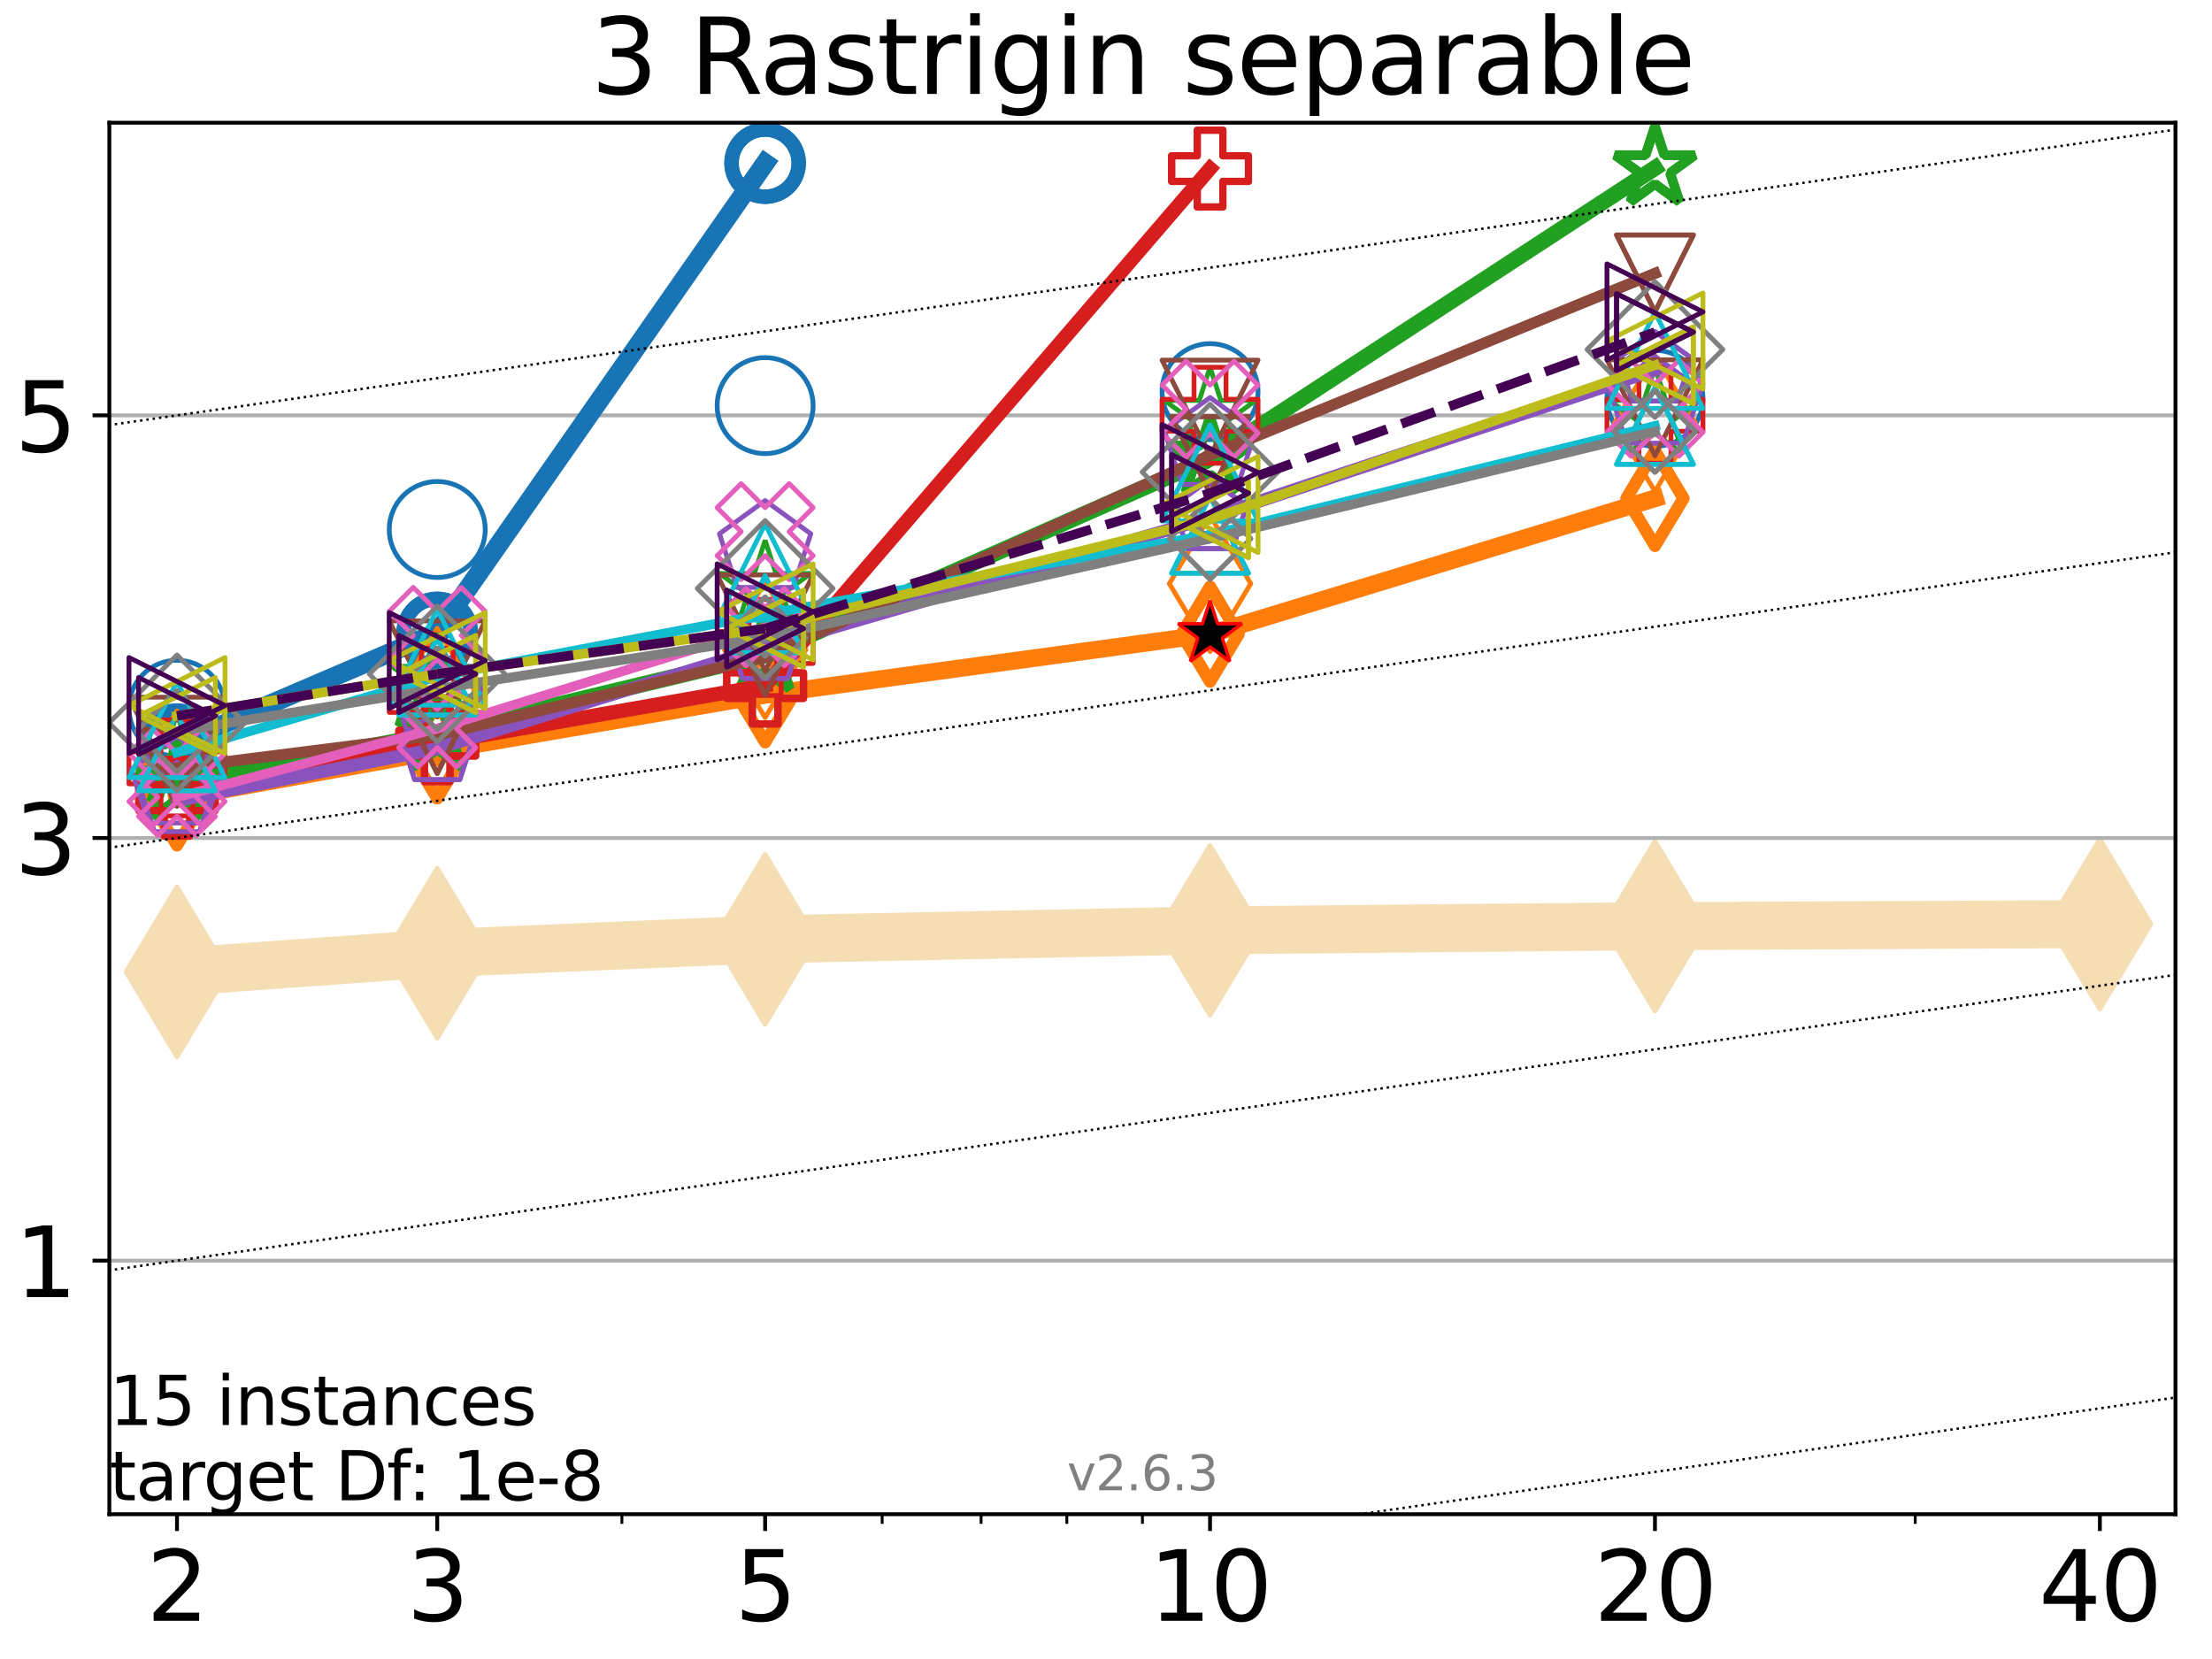 <?xml version="1.0" encoding="utf-8" standalone="no"?>
<!DOCTYPE svg PUBLIC "-//W3C//DTD SVG 1.1//EN"
  "http://www.w3.org/Graphics/SVG/1.1/DTD/svg11.dtd">
<svg xmlns:xlink="http://www.w3.org/1999/xlink" width="460.8pt" height="345.6pt" viewBox="0 0 460.8 345.6" xmlns="http://www.w3.org/2000/svg" version="1.1">
 <defs>
  <style type="text/css">*{stroke-linejoin: round; stroke-linecap: butt}</style>
 </defs>
 <g id="figure_1">
  <g id="patch_1">
   <path d="M 0 345.6 
L 460.8 345.6 
L 460.8 0 
L 0 0 
z
" style="fill: #ffffff"/>
  </g>
  <g id="axes_1">
   <g id="patch_2">
    <path d="M 22.78 315.44 
L 453.192 315.44 
L 453.192 25.56 
L 22.78 25.56 
z
" style="fill: #ffffff"/>
   </g>
   <g id="line2d_1">
    <path d="M 36.868 202.462 
L 91.085 198.57 
L 159.39 195.686 
L 252.074 193.814 
L 344.758 192.937 
L 437.443 192.502 
" clip-path="url(#p980c95488a)" style="fill: none; stroke: #f5deb3; stroke-width: 10; stroke-linecap: square"/>
    <defs>
     <path id="m6bf15bb570" d="M -0 17.678 
L 10.607 0 
L 0 -17.678 
L -10.607 -0 
z
" style="stroke: #f5deb3; stroke-linejoin: miter"/>
    </defs>
    <g clip-path="url(#p980c95488a)">
     <use xlink:href="#m6bf15bb570" x="36.868" y="202.462" style="fill: #f5deb3; stroke: #f5deb3; stroke-linejoin: miter"/>
     <use xlink:href="#m6bf15bb570" x="91.085" y="198.57" style="fill: #f5deb3; stroke: #f5deb3; stroke-linejoin: miter"/>
     <use xlink:href="#m6bf15bb570" x="159.39" y="195.686" style="fill: #f5deb3; stroke: #f5deb3; stroke-linejoin: miter"/>
     <use xlink:href="#m6bf15bb570" x="252.074" y="193.814" style="fill: #f5deb3; stroke: #f5deb3; stroke-linejoin: miter"/>
     <use xlink:href="#m6bf15bb570" x="344.758" y="192.937" style="fill: #f5deb3; stroke: #f5deb3; stroke-linejoin: miter"/>
     <use xlink:href="#m6bf15bb570" x="437.443" y="192.502" style="fill: #f5deb3; stroke: #f5deb3; stroke-linejoin: miter"/>
    </g>
   </g>
   <g id="matplotlib.axis_1">
    <g id="xtick_1">
     <g id="line2d_2">
      <defs>
       <path id="mb89f68feba" d="M 0 0 
L 0 3.5 
" style="stroke: #000000; stroke-width: 0.8"/>
      </defs>
      <g>
       <use xlink:href="#mb89f68feba" x="36.868" y="315.44" style="stroke: #000000; stroke-width: 0.8"/>
      </g>
     </g>
     <g id="text_1">
      <!-- 2 -->
      <g transform="translate(30.506 337.637)scale(0.2 -0.2)">
       <defs>
        <path id="DejaVuSans-32" d="M 1228 531 
L 3431 531 
L 3431 0 
L 469 0 
L 469 531 
Q 828 903 1448 1529 
Q 2069 2156 2228 2338 
Q 2531 2678 2651 2914 
Q 2772 3150 2772 3378 
Q 2772 3750 2511 3984 
Q 2250 4219 1831 4219 
Q 1534 4219 1204 4116 
Q 875 4013 500 3803 
L 500 4441 
Q 881 4594 1212 4672 
Q 1544 4750 1819 4750 
Q 2544 4750 2975 4387 
Q 3406 4025 3406 3419 
Q 3406 3131 3298 2873 
Q 3191 2616 2906 2266 
Q 2828 2175 2409 1742 
Q 1991 1309 1228 531 
z
" transform="scale(0.016)"/>
       </defs>
       <use xlink:href="#DejaVuSans-32"/>
      </g>
     </g>
    </g>
    <g id="xtick_2">
     <g id="line2d_3">
      <g>
       <use xlink:href="#mb89f68feba" x="91.085" y="315.44" style="stroke: #000000; stroke-width: 0.8"/>
      </g>
     </g>
     <g id="text_2">
      <!-- 3 -->
      <g transform="translate(84.723 337.637)scale(0.2 -0.2)">
       <defs>
        <path id="DejaVuSans-33" d="M 2597 2516 
Q 3050 2419 3304 2112 
Q 3559 1806 3559 1356 
Q 3559 666 3084 287 
Q 2609 -91 1734 -91 
Q 1441 -91 1130 -33 
Q 819 25 488 141 
L 488 750 
Q 750 597 1062 519 
Q 1375 441 1716 441 
Q 2309 441 2620 675 
Q 2931 909 2931 1356 
Q 2931 1769 2642 2001 
Q 2353 2234 1838 2234 
L 1294 2234 
L 1294 2753 
L 1863 2753 
Q 2328 2753 2575 2939 
Q 2822 3125 2822 3475 
Q 2822 3834 2567 4026 
Q 2313 4219 1838 4219 
Q 1578 4219 1281 4162 
Q 984 4106 628 3988 
L 628 4550 
Q 988 4650 1302 4700 
Q 1616 4750 1894 4750 
Q 2613 4750 3031 4423 
Q 3450 4097 3450 3541 
Q 3450 3153 3228 2886 
Q 3006 2619 2597 2516 
z
" transform="scale(0.016)"/>
       </defs>
       <use xlink:href="#DejaVuSans-33"/>
      </g>
     </g>
    </g>
    <g id="xtick_3">
     <g id="line2d_4">
      <g>
       <use xlink:href="#mb89f68feba" x="159.39" y="315.44" style="stroke: #000000; stroke-width: 0.8"/>
      </g>
     </g>
     <g id="text_3">
      <!-- 5 -->
      <g transform="translate(153.028 337.637)scale(0.2 -0.2)">
       <defs>
        <path id="DejaVuSans-35" d="M 691 4666 
L 3169 4666 
L 3169 4134 
L 1269 4134 
L 1269 2991 
Q 1406 3038 1543 3061 
Q 1681 3084 1819 3084 
Q 2600 3084 3056 2656 
Q 3513 2228 3513 1497 
Q 3513 744 3044 326 
Q 2575 -91 1722 -91 
Q 1428 -91 1123 -41 
Q 819 9 494 109 
L 494 744 
Q 775 591 1075 516 
Q 1375 441 1709 441 
Q 2250 441 2565 725 
Q 2881 1009 2881 1497 
Q 2881 1984 2565 2268 
Q 2250 2553 1709 2553 
Q 1456 2553 1204 2497 
Q 953 2441 691 2322 
L 691 4666 
z
" transform="scale(0.016)"/>
       </defs>
       <use xlink:href="#DejaVuSans-35"/>
      </g>
     </g>
    </g>
    <g id="xtick_4">
     <g id="line2d_5">
      <g>
       <use xlink:href="#mb89f68feba" x="252.074" y="315.44" style="stroke: #000000; stroke-width: 0.8"/>
      </g>
     </g>
     <g id="text_4">
      <!-- 10 -->
      <g transform="translate(239.349 337.637)scale(0.2 -0.2)">
       <defs>
        <path id="DejaVuSans-31" d="M 794 531 
L 1825 531 
L 1825 4091 
L 703 3866 
L 703 4441 
L 1819 4666 
L 2450 4666 
L 2450 531 
L 3481 531 
L 3481 0 
L 794 0 
L 794 531 
z
" transform="scale(0.016)"/>
        <path id="DejaVuSans-30" d="M 2034 4250 
Q 1547 4250 1301 3770 
Q 1056 3291 1056 2328 
Q 1056 1369 1301 889 
Q 1547 409 2034 409 
Q 2525 409 2770 889 
Q 3016 1369 3016 2328 
Q 3016 3291 2770 3770 
Q 2525 4250 2034 4250 
z
M 2034 4750 
Q 2819 4750 3233 4129 
Q 3647 3509 3647 2328 
Q 3647 1150 3233 529 
Q 2819 -91 2034 -91 
Q 1250 -91 836 529 
Q 422 1150 422 2328 
Q 422 3509 836 4129 
Q 1250 4750 2034 4750 
z
" transform="scale(0.016)"/>
       </defs>
       <use xlink:href="#DejaVuSans-31"/>
       <use xlink:href="#DejaVuSans-30" x="63.623"/>
      </g>
     </g>
    </g>
    <g id="xtick_5">
     <g id="line2d_6">
      <g>
       <use xlink:href="#mb89f68feba" x="344.758" y="315.44" style="stroke: #000000; stroke-width: 0.8"/>
      </g>
     </g>
     <g id="text_5">
      <!-- 20 -->
      <g transform="translate(332.033 337.637)scale(0.2 -0.2)">
       <use xlink:href="#DejaVuSans-32"/>
       <use xlink:href="#DejaVuSans-30" x="63.623"/>
      </g>
     </g>
    </g>
    <g id="xtick_6">
     <g id="line2d_7">
      <g>
       <use xlink:href="#mb89f68feba" x="437.443" y="315.44" style="stroke: #000000; stroke-width: 0.8"/>
      </g>
     </g>
     <g id="text_6">
      <!-- 40 -->
      <g transform="translate(424.718 337.637)scale(0.2 -0.2)">
       <defs>
        <path id="DejaVuSans-34" d="M 2419 4116 
L 825 1625 
L 2419 1625 
L 2419 4116 
z
M 2253 4666 
L 3047 4666 
L 3047 1625 
L 3713 1625 
L 3713 1100 
L 3047 1100 
L 3047 0 
L 2419 0 
L 2419 1100 
L 313 1100 
L 313 1709 
L 2253 4666 
z
" transform="scale(0.016)"/>
       </defs>
       <use xlink:href="#DejaVuSans-34"/>
       <use xlink:href="#DejaVuSans-30" x="63.623"/>
      </g>
     </g>
    </g>
    <g id="xtick_7">
     <g id="line2d_8">
      <defs>
       <path id="m85989f00f3" d="M 0 0 
L 0 2 
" style="stroke: #000000; stroke-width: 0.6"/>
      </defs>
      <g>
       <use xlink:href="#m85989f00f3" x="129.552" y="315.44" style="stroke: #000000; stroke-width: 0.6"/>
      </g>
     </g>
    </g>
    <g id="xtick_8">
     <g id="line2d_9">
      <g>
       <use xlink:href="#m85989f00f3" x="183.769" y="315.44" style="stroke: #000000; stroke-width: 0.6"/>
      </g>
     </g>
    </g>
    <g id="xtick_9">
     <g id="line2d_10">
      <g>
       <use xlink:href="#m85989f00f3" x="204.381" y="315.44" style="stroke: #000000; stroke-width: 0.6"/>
      </g>
     </g>
    </g>
    <g id="xtick_10">
     <g id="line2d_11">
      <g>
       <use xlink:href="#m85989f00f3" x="222.237" y="315.44" style="stroke: #000000; stroke-width: 0.6"/>
      </g>
     </g>
    </g>
    <g id="xtick_11">
     <g id="line2d_12">
      <g>
       <use xlink:href="#m85989f00f3" x="237.986" y="315.44" style="stroke: #000000; stroke-width: 0.6"/>
      </g>
     </g>
    </g>
    <g id="xtick_12">
     <g id="line2d_13">
      <g>
       <use xlink:href="#m85989f00f3" x="398.975" y="315.44" style="stroke: #000000; stroke-width: 0.6"/>
      </g>
     </g>
    </g>
   </g>
   <g id="matplotlib.axis_2">
    <g id="ytick_1">
     <g id="line2d_14">
      <path d="M 22.78 262.614 
L 453.192 262.614 
" clip-path="url(#p980c95488a)" style="fill: none; stroke: #b0b0b0; stroke-width: 0.8; stroke-linecap: square"/>
     </g>
     <g id="line2d_15">
      <defs>
       <path id="m3de537127a" d="M 0 0 
L -3.5 0 
" style="stroke: #000000; stroke-width: 0.8"/>
      </defs>
      <g>
       <use xlink:href="#m3de537127a" x="22.78" y="262.614" style="stroke: #000000; stroke-width: 0.8"/>
      </g>
     </g>
     <g id="text_7">
      <!-- 1 -->
      <g transform="translate(3.055 270.213)scale(0.2 -0.2)">
       <use xlink:href="#DejaVuSans-31"/>
      </g>
     </g>
    </g>
    <g id="ytick_2">
     <g id="line2d_16">
      <path d="M 22.78 174.571 
L 453.192 174.571 
" clip-path="url(#p980c95488a)" style="fill: none; stroke: #b0b0b0; stroke-width: 0.8; stroke-linecap: square"/>
     </g>
     <g id="line2d_17">
      <g>
       <use xlink:href="#m3de537127a" x="22.78" y="174.571" style="stroke: #000000; stroke-width: 0.8"/>
      </g>
     </g>
     <g id="text_8">
      <!-- 3 -->
      <g transform="translate(3.055 182.17)scale(0.2 -0.2)">
       <use xlink:href="#DejaVuSans-33"/>
      </g>
     </g>
    </g>
    <g id="ytick_3">
     <g id="line2d_18">
      <path d="M 22.78 86.529 
L 453.192 86.529 
" clip-path="url(#p980c95488a)" style="fill: none; stroke: #b0b0b0; stroke-width: 0.8; stroke-linecap: square"/>
     </g>
     <g id="line2d_19">
      <g>
       <use xlink:href="#m3de537127a" x="22.78" y="86.529" style="stroke: #000000; stroke-width: 0.8"/>
      </g>
     </g>
     <g id="text_9">
      <!-- 5 -->
      <g transform="translate(3.055 94.127)scale(0.2 -0.2)">
       <use xlink:href="#DejaVuSans-35"/>
      </g>
     </g>
    </g>
   </g>
   <g id="line2d_20">
    <path d="M 36.868 155.001 
L 91.085 131.747 
" clip-path="url(#p980c95488a)" style="fill: none; stroke: #1874b4; stroke-width: 4; stroke-linecap: square"/>
    <defs>
     <path id="me4a732ce29" d="M 0 7 
C 1.856 7 3.637 6.262 4.95 4.95 
C 6.262 3.637 7 1.856 7 0 
C 7 -1.856 6.262 -3.637 4.95 -4.95 
C 3.637 -6.262 1.856 -7 0 -7 
C -1.856 -7 -3.637 -6.262 -4.95 -4.95 
C -6.262 -3.637 -7 -1.856 -7 0 
C -7 1.856 -6.262 3.637 -4.95 4.95 
C -3.637 6.262 -1.856 7 0 7 
z
" style="stroke: #1874b4; stroke-width: 3"/>
    </defs>
    <g clip-path="url(#p980c95488a)">
     <use xlink:href="#me4a732ce29" x="36.868" y="155.001" style="fill-opacity: 0; stroke: #1874b4; stroke-width: 3"/>
     <use xlink:href="#me4a732ce29" x="91.085" y="131.747" style="fill-opacity: 0; stroke: #1874b4; stroke-width: 3"/>
    </g>
   </g>
   <g id="line2d_21">
    <path d="M 91.085 131.747 
L 159.39 33.984 
" clip-path="url(#p980c95488a)" style="fill: none; stroke: #1874b4; stroke-width: 4; stroke-linecap: square"/>
    <g clip-path="url(#p980c95488a)">
     <use xlink:href="#me4a732ce29" x="91.085" y="131.747" style="fill-opacity: 0; stroke: #1874b4; stroke-width: 3"/>
     <use xlink:href="#me4a732ce29" x="159.39" y="33.984" style="fill-opacity: 0; stroke: #1874b4; stroke-width: 3"/>
    </g>
   </g>
   <g id="line2d_22">
    <path d="M 159.39 33.984 
" clip-path="url(#p980c95488a)" style="fill: none; stroke: #1874b4; stroke-width: 4; stroke-linecap: square"/>
    <g clip-path="url(#p980c95488a)">
     <use xlink:href="#me4a732ce29" x="159.39" y="33.984" style="fill-opacity: 0; stroke: #1874b4; stroke-width: 3"/>
    </g>
   </g>
   <g id="line2d_23"/>
   <g id="line2d_24">
    <defs>
     <path id="m1a5a9c3dd6" d="M 0 10 
C 2.652 10 5.196 8.946 7.071 7.071 
C 8.946 5.196 10 2.652 10 0 
C 10 -2.652 8.946 -5.196 7.071 -7.071 
C 5.196 -8.946 2.652 -10 0 -10 
C -2.652 -10 -5.196 -8.946 -7.071 -7.071 
C -8.946 -5.196 -10 -2.652 -10 0 
C -10 2.652 -8.946 5.196 -7.071 7.071 
C -5.196 8.946 -2.652 10 0 10 
z
" style="stroke: #1874b4"/>
    </defs>
    <g clip-path="url(#p980c95488a)">
     <use xlink:href="#m1a5a9c3dd6" x="36.868" y="147.54" style="fill-opacity: 0; stroke: #1874b4"/>
     <use xlink:href="#m1a5a9c3dd6" x="91.085" y="110.302" style="fill-opacity: 0; stroke: #1874b4"/>
     <use xlink:href="#m1a5a9c3dd6" x="159.39" y="84.499" style="fill-opacity: 0; stroke: #1874b4"/>
     <use xlink:href="#m1a5a9c3dd6" x="252.074" y="81.586" style="fill-opacity: 0; stroke: #1874b4"/>
     <use xlink:href="#m1a5a9c3dd6" x="344.758" y="82.979" style="fill-opacity: 0; stroke: #1874b4"/>
    </g>
   </g>
   <g id="line2d_25">
    <path d="M 36.868 166.248 
L 91.085 156.422 
" clip-path="url(#p980c95488a)" style="fill: none; stroke: #ff7d0b; stroke-width: 3.667; stroke-linecap: square"/>
    <defs>
     <path id="mf80d9c3246" d="M -0 9.899 
L 5.94 0 
L 0 -9.899 
L -5.94 -0 
z
" style="stroke: #ff7d0b; stroke-width: 2.5; stroke-linejoin: miter"/>
    </defs>
    <g clip-path="url(#p980c95488a)">
     <use xlink:href="#mf80d9c3246" x="36.868" y="166.248" style="fill-opacity: 0; stroke: #ff7d0b; stroke-width: 2.5; stroke-linejoin: miter"/>
     <use xlink:href="#mf80d9c3246" x="91.085" y="156.422" style="fill-opacity: 0; stroke: #ff7d0b; stroke-width: 2.5; stroke-linejoin: miter"/>
    </g>
   </g>
   <g id="line2d_26">
    <path d="M 91.085 156.422 
L 159.39 144.735 
" clip-path="url(#p980c95488a)" style="fill: none; stroke: #ff7d0b; stroke-width: 3.667; stroke-linecap: square"/>
    <g clip-path="url(#p980c95488a)">
     <use xlink:href="#mf80d9c3246" x="91.085" y="156.422" style="fill-opacity: 0; stroke: #ff7d0b; stroke-width: 2.5; stroke-linejoin: miter"/>
     <use xlink:href="#mf80d9c3246" x="159.39" y="144.735" style="fill-opacity: 0; stroke: #ff7d0b; stroke-width: 2.5; stroke-linejoin: miter"/>
    </g>
   </g>
   <g id="line2d_27">
    <path d="M 159.39 144.735 
L 252.074 132.1 
" clip-path="url(#p980c95488a)" style="fill: none; stroke: #ff7d0b; stroke-width: 3.667; stroke-linecap: square"/>
    <g clip-path="url(#p980c95488a)">
     <use xlink:href="#mf80d9c3246" x="159.39" y="144.735" style="fill-opacity: 0; stroke: #ff7d0b; stroke-width: 2.5; stroke-linejoin: miter"/>
     <use xlink:href="#mf80d9c3246" x="252.074" y="132.1" style="fill-opacity: 0; stroke: #ff7d0b; stroke-width: 2.5; stroke-linejoin: miter"/>
    </g>
   </g>
   <g id="line2d_28">
    <path d="M 252.074 132.1 
L 344.758 103.816 
" clip-path="url(#p980c95488a)" style="fill: none; stroke: #ff7d0b; stroke-width: 3.667; stroke-linecap: square"/>
    <g clip-path="url(#p980c95488a)">
     <use xlink:href="#mf80d9c3246" x="252.074" y="132.1" style="fill-opacity: 0; stroke: #ff7d0b; stroke-width: 2.5; stroke-linejoin: miter"/>
     <use xlink:href="#mf80d9c3246" x="344.758" y="103.816" style="fill-opacity: 0; stroke: #ff7d0b; stroke-width: 2.5; stroke-linejoin: miter"/>
    </g>
   </g>
   <g id="line2d_29">
    <path d="M 344.758 103.816 
" clip-path="url(#p980c95488a)" style="fill: none; stroke: #ff7d0b; stroke-width: 3.667; stroke-linecap: square"/>
    <g clip-path="url(#p980c95488a)">
     <use xlink:href="#mf80d9c3246" x="344.758" y="103.816" style="fill-opacity: 0; stroke: #ff7d0b; stroke-width: 2.5; stroke-linejoin: miter"/>
    </g>
   </g>
   <g id="line2d_30"/>
   <g id="line2d_31">
    <defs>
     <path id="m8d0b154c65" d="M -0 14.142 
L 8.485 0 
L -0 -14.142 
L -8.485 -0 
z
" style="stroke: #ff7d0b; stroke-linejoin: miter"/>
    </defs>
    <g clip-path="url(#p980c95488a)">
     <use xlink:href="#m8d0b154c65" x="36.868" y="162.225" style="fill-opacity: 0; stroke: #ff7d0b; stroke-linejoin: miter"/>
     <use xlink:href="#m8d0b154c65" x="91.085" y="145.047" style="fill-opacity: 0; stroke: #ff7d0b; stroke-linejoin: miter"/>
     <use xlink:href="#m8d0b154c65" x="159.39" y="135.347" style="fill-opacity: 0; stroke: #ff7d0b; stroke-linejoin: miter"/>
     <use xlink:href="#m8d0b154c65" x="252.074" y="121.574" style="fill-opacity: 0; stroke: #ff7d0b; stroke-linejoin: miter"/>
     <use xlink:href="#m8d0b154c65" x="344.758" y="88.231" style="fill-opacity: 0; stroke: #ff7d0b; stroke-linejoin: miter"/>
    </g>
   </g>
   <g id="line2d_32">
    <path d="M 36.868 163.151 
L 91.085 152.8 
" clip-path="url(#p980c95488a)" style="fill: none; stroke: #22a022; stroke-width: 3.333; stroke-linecap: square"/>
    <defs>
     <path id="maeea4a9123" d="M 0 -8.7 
L -1.953 -2.688 
L -8.274 -2.688 
L -3.16 1.027 
L -5.114 7.038 
L -0 3.323 
L 5.114 7.038 
L 3.16 1.027 
L 8.274 -2.688 
L 1.953 -2.688 
z
" style="stroke: #22a022; stroke-width: 2; stroke-linejoin: bevel"/>
    </defs>
    <g clip-path="url(#p980c95488a)">
     <use xlink:href="#maeea4a9123" x="36.868" y="163.151" style="fill-opacity: 0; stroke: #22a022; stroke-width: 2; stroke-linejoin: bevel"/>
     <use xlink:href="#maeea4a9123" x="91.085" y="152.8" style="fill-opacity: 0; stroke: #22a022; stroke-width: 2; stroke-linejoin: bevel"/>
    </g>
   </g>
   <g id="line2d_33">
    <path d="M 91.085 152.8 
L 159.39 136.429 
" clip-path="url(#p980c95488a)" style="fill: none; stroke: #22a022; stroke-width: 3.333; stroke-linecap: square"/>
    <g clip-path="url(#p980c95488a)">
     <use xlink:href="#maeea4a9123" x="91.085" y="152.8" style="fill-opacity: 0; stroke: #22a022; stroke-width: 2; stroke-linejoin: bevel"/>
     <use xlink:href="#maeea4a9123" x="159.39" y="136.429" style="fill-opacity: 0; stroke: #22a022; stroke-width: 2; stroke-linejoin: bevel"/>
    </g>
   </g>
   <g id="line2d_34">
    <path d="M 159.39 136.429 
L 252.074 95.513 
" clip-path="url(#p980c95488a)" style="fill: none; stroke: #22a022; stroke-width: 3.333; stroke-linecap: square"/>
    <g clip-path="url(#p980c95488a)">
     <use xlink:href="#maeea4a9123" x="159.39" y="136.429" style="fill-opacity: 0; stroke: #22a022; stroke-width: 2; stroke-linejoin: bevel"/>
     <use xlink:href="#maeea4a9123" x="252.074" y="95.513" style="fill-opacity: 0; stroke: #22a022; stroke-width: 2; stroke-linejoin: bevel"/>
    </g>
   </g>
   <g id="line2d_35">
    <path d="M 252.074 95.513 
L 344.758 35.009 
" clip-path="url(#p980c95488a)" style="fill: none; stroke: #22a022; stroke-width: 3.333; stroke-linecap: square"/>
    <g clip-path="url(#p980c95488a)">
     <use xlink:href="#maeea4a9123" x="252.074" y="95.513" style="fill-opacity: 0; stroke: #22a022; stroke-width: 2; stroke-linejoin: bevel"/>
     <use xlink:href="#maeea4a9123" x="344.758" y="35.009" style="fill-opacity: 0; stroke: #22a022; stroke-width: 2; stroke-linejoin: bevel"/>
    </g>
   </g>
   <g id="line2d_36">
    <path d="M 344.758 35.009 
" clip-path="url(#p980c95488a)" style="fill: none; stroke: #22a022; stroke-width: 3.333; stroke-linecap: square"/>
    <g clip-path="url(#p980c95488a)">
     <use xlink:href="#maeea4a9123" x="344.758" y="35.009" style="fill-opacity: 0; stroke: #22a022; stroke-width: 2; stroke-linejoin: bevel"/>
    </g>
   </g>
   <g id="line2d_37"/>
   <g id="line2d_38">
    <defs>
     <path id="m9864eb87f1" d="M 0 -10 
L -2.245 -3.09 
L -9.511 -3.09 
L -3.633 1.18 
L -5.878 8.09 
L -0 3.82 
L 5.878 8.09 
L 3.633 1.18 
L 9.511 -3.09 
L 2.245 -3.09 
z
" style="stroke: #22a022; stroke-linejoin: bevel"/>
    </defs>
    <g clip-path="url(#p980c95488a)">
     <use xlink:href="#m9864eb87f1" x="36.868" y="158.681" style="fill-opacity: 0; stroke: #22a022; stroke-linejoin: bevel"/>
     <use xlink:href="#m9864eb87f1" x="91.085" y="141.903" style="fill-opacity: 0; stroke: #22a022; stroke-linejoin: bevel"/>
     <use xlink:href="#m9864eb87f1" x="159.39" y="122.563" style="fill-opacity: 0; stroke: #22a022; stroke-linejoin: bevel"/>
     <use xlink:href="#m9864eb87f1" x="252.074" y="86.509" style="fill-opacity: 0; stroke: #22a022; stroke-linejoin: bevel"/>
     <use xlink:href="#m9864eb87f1" x="344.758" y="86.49" style="fill-opacity: 0; stroke: #22a022; stroke-linejoin: bevel"/>
    </g>
   </g>
   <g id="line2d_39">
    <path d="M 36.868 166.189 
L 91.085 154.818 
" clip-path="url(#p980c95488a)" style="fill: none; stroke: #d61e1f; stroke-width: 3; stroke-linecap: square"/>
    <defs>
     <path id="m5fc333f5ca" d="M -2.667 8 
L 2.667 8 
L 2.667 2.667 
L 8 2.667 
L 8 -2.667 
L 2.667 -2.667 
L 2.667 -8 
L -2.667 -8 
L -2.667 -2.667 
L -8 -2.667 
L -8 2.667 
L -2.667 2.667 
z
" style="stroke: #d61e1f; stroke-width: 1.5; stroke-linejoin: miter"/>
    </defs>
    <g clip-path="url(#p980c95488a)">
     <use xlink:href="#m5fc333f5ca" x="36.868" y="166.189" style="fill-opacity: 0; stroke: #d61e1f; stroke-width: 1.5; stroke-linejoin: miter"/>
     <use xlink:href="#m5fc333f5ca" x="91.085" y="154.818" style="fill-opacity: 0; stroke: #d61e1f; stroke-width: 1.5; stroke-linejoin: miter"/>
    </g>
   </g>
   <g id="line2d_40">
    <path d="M 91.085 154.818 
L 159.39 142.811 
" clip-path="url(#p980c95488a)" style="fill: none; stroke: #d61e1f; stroke-width: 3; stroke-linecap: square"/>
    <g clip-path="url(#p980c95488a)">
     <use xlink:href="#m5fc333f5ca" x="91.085" y="154.818" style="fill-opacity: 0; stroke: #d61e1f; stroke-width: 1.5; stroke-linejoin: miter"/>
     <use xlink:href="#m5fc333f5ca" x="159.39" y="142.811" style="fill-opacity: 0; stroke: #d61e1f; stroke-width: 1.5; stroke-linejoin: miter"/>
    </g>
   </g>
   <g id="line2d_41">
    <path d="M 159.39 142.811 
L 252.074 35.121 
" clip-path="url(#p980c95488a)" style="fill: none; stroke: #d61e1f; stroke-width: 3; stroke-linecap: square"/>
    <g clip-path="url(#p980c95488a)">
     <use xlink:href="#m5fc333f5ca" x="159.39" y="142.811" style="fill-opacity: 0; stroke: #d61e1f; stroke-width: 1.5; stroke-linejoin: miter"/>
     <use xlink:href="#m5fc333f5ca" x="252.074" y="35.121" style="fill-opacity: 0; stroke: #d61e1f; stroke-width: 1.5; stroke-linejoin: miter"/>
    </g>
   </g>
   <g id="line2d_42">
    <path d="M 252.074 35.121 
" clip-path="url(#p980c95488a)" style="fill: none; stroke: #d61e1f; stroke-width: 3; stroke-linecap: square"/>
    <g clip-path="url(#p980c95488a)">
     <use xlink:href="#m5fc333f5ca" x="252.074" y="35.121" style="fill-opacity: 0; stroke: #d61e1f; stroke-width: 1.5; stroke-linejoin: miter"/>
    </g>
   </g>
   <g id="line2d_43"/>
   <g id="line2d_44">
    <defs>
     <path id="m6bac13205c" d="M -3.333 10 
L 3.333 10 
L 3.333 3.333 
L 10 3.333 
L 10 -3.333 
L 3.333 -3.333 
L 3.333 -10 
L -3.333 -10 
L -3.333 -3.333 
L -10 -3.333 
L -10 3.333 
L -3.333 3.333 
z
" style="stroke: #d61e1f; stroke-linejoin: miter"/>
    </defs>
    <g clip-path="url(#p980c95488a)">
     <use xlink:href="#m6bac13205c" x="36.868" y="159.964" style="fill-opacity: 0; stroke: #d61e1f; stroke-linejoin: miter"/>
     <use xlink:href="#m6bac13205c" x="91.085" y="145.069" style="fill-opacity: 0; stroke: #d61e1f; stroke-linejoin: miter"/>
     <use xlink:href="#m6bac13205c" x="159.39" y="134.882" style="fill-opacity: 0; stroke: #d61e1f; stroke-linejoin: miter"/>
     <use xlink:href="#m6bac13205c" x="252.074" y="86.509" style="fill-opacity: 0; stroke: #d61e1f; stroke-linejoin: miter"/>
     <use xlink:href="#m6bac13205c" x="344.758" y="86.509" style="fill-opacity: 0; stroke: #d61e1f; stroke-linejoin: miter"/>
    </g>
   </g>
   <g id="line2d_45">
    <path d="M 36.868 166.778 
L 91.085 155.933 
" clip-path="url(#p980c95488a)" style="fill: none; stroke: #8a52bd; stroke-width: 2.667; stroke-linecap: square"/>
    <defs>
     <path id="m909c7c4e77" d="M 0 -8 
L -7.608 -2.472 
L -4.702 6.472 
L 4.702 6.472 
L 7.608 -2.472 
z
" style="stroke: #8a52bd; stroke-linejoin: miter"/>
    </defs>
    <g clip-path="url(#p980c95488a)">
     <use xlink:href="#m909c7c4e77" x="36.868" y="166.778" style="fill-opacity: 0; stroke: #8a52bd; stroke-linejoin: miter"/>
     <use xlink:href="#m909c7c4e77" x="91.085" y="155.933" style="fill-opacity: 0; stroke: #8a52bd; stroke-linejoin: miter"/>
    </g>
   </g>
   <g id="line2d_46">
    <path d="M 91.085 155.933 
L 159.39 134.838 
" clip-path="url(#p980c95488a)" style="fill: none; stroke: #8a52bd; stroke-width: 2.667; stroke-linecap: square"/>
    <g clip-path="url(#p980c95488a)">
     <use xlink:href="#m909c7c4e77" x="91.085" y="155.933" style="fill-opacity: 0; stroke: #8a52bd; stroke-linejoin: miter"/>
     <use xlink:href="#m909c7c4e77" x="159.39" y="134.838" style="fill-opacity: 0; stroke: #8a52bd; stroke-linejoin: miter"/>
    </g>
   </g>
   <g id="line2d_47">
    <path d="M 159.39 134.838 
L 252.074 107.82 
" clip-path="url(#p980c95488a)" style="fill: none; stroke: #8a52bd; stroke-width: 2.667; stroke-linecap: square"/>
    <g clip-path="url(#p980c95488a)">
     <use xlink:href="#m909c7c4e77" x="159.39" y="134.838" style="fill-opacity: 0; stroke: #8a52bd; stroke-linejoin: miter"/>
     <use xlink:href="#m909c7c4e77" x="252.074" y="107.82" style="fill-opacity: 0; stroke: #8a52bd; stroke-linejoin: miter"/>
    </g>
   </g>
   <g id="line2d_48">
    <path d="M 252.074 107.82 
L 344.758 77.084 
" clip-path="url(#p980c95488a)" style="fill: none; stroke: #8a52bd; stroke-width: 2.667; stroke-linecap: square"/>
    <g clip-path="url(#p980c95488a)">
     <use xlink:href="#m909c7c4e77" x="252.074" y="107.82" style="fill-opacity: 0; stroke: #8a52bd; stroke-linejoin: miter"/>
     <use xlink:href="#m909c7c4e77" x="344.758" y="77.084" style="fill-opacity: 0; stroke: #8a52bd; stroke-linejoin: miter"/>
    </g>
   </g>
   <g id="line2d_49">
    <path d="M 344.758 77.084 
" clip-path="url(#p980c95488a)" style="fill: none; stroke: #8a52bd; stroke-width: 2.667; stroke-linecap: square"/>
    <g clip-path="url(#p980c95488a)">
     <use xlink:href="#m909c7c4e77" x="344.758" y="77.084" style="fill-opacity: 0; stroke: #8a52bd; stroke-linejoin: miter"/>
    </g>
   </g>
   <g id="line2d_50"/>
   <g id="line2d_51">
    <defs>
     <path id="m7a2efa7d4a" d="M 0 -10 
L -9.511 -3.09 
L -5.878 8.09 
L 5.878 8.09 
L 9.511 -3.09 
z
" style="stroke: #8a52bd; stroke-linejoin: miter"/>
    </defs>
    <g clip-path="url(#p980c95488a)">
     <use xlink:href="#m7a2efa7d4a" x="36.868" y="163.355" style="fill-opacity: 0; stroke: #8a52bd; stroke-linejoin: miter"/>
     <use xlink:href="#m7a2efa7d4a" x="91.085" y="145.567" style="fill-opacity: 0; stroke: #8a52bd; stroke-linejoin: miter"/>
     <use xlink:href="#m7a2efa7d4a" x="159.39" y="114.287" style="fill-opacity: 0; stroke: #8a52bd; stroke-linejoin: miter"/>
     <use xlink:href="#m7a2efa7d4a" x="252.074" y="92.81" style="fill-opacity: 0; stroke: #8a52bd; stroke-linejoin: miter"/>
     <use xlink:href="#m7a2efa7d4a" x="344.758" y="84.229" style="fill-opacity: 0; stroke: #8a52bd; stroke-linejoin: miter"/>
    </g>
   </g>
   <g id="line2d_52">
    <path d="M 36.868 159.982 
L 91.085 153.135 
" clip-path="url(#p980c95488a)" style="fill: none; stroke: #8c493c; stroke-width: 2.333; stroke-linecap: square"/>
    <defs>
     <path id="m045f9f1ffc" d="M -0 8 
L 8 -8 
L -8 -8 
z
" style="stroke: #8c493c; stroke-linejoin: miter"/>
    </defs>
    <g clip-path="url(#p980c95488a)">
     <use xlink:href="#m045f9f1ffc" x="36.868" y="159.982" style="fill-opacity: 0; stroke: #8c493c; stroke-linejoin: miter"/>
     <use xlink:href="#m045f9f1ffc" x="91.085" y="153.135" style="fill-opacity: 0; stroke: #8c493c; stroke-linejoin: miter"/>
    </g>
   </g>
   <g id="line2d_53">
    <path d="M 91.085 153.135 
L 159.39 136.807 
" clip-path="url(#p980c95488a)" style="fill: none; stroke: #8c493c; stroke-width: 2.333; stroke-linecap: square"/>
    <g clip-path="url(#p980c95488a)">
     <use xlink:href="#m045f9f1ffc" x="91.085" y="153.135" style="fill-opacity: 0; stroke: #8c493c; stroke-linejoin: miter"/>
     <use xlink:href="#m045f9f1ffc" x="159.39" y="136.807" style="fill-opacity: 0; stroke: #8c493c; stroke-linejoin: miter"/>
    </g>
   </g>
   <g id="line2d_54">
    <path d="M 159.39 136.807 
L 252.074 94.793 
" clip-path="url(#p980c95488a)" style="fill: none; stroke: #8c493c; stroke-width: 2.333; stroke-linecap: square"/>
    <g clip-path="url(#p980c95488a)">
     <use xlink:href="#m045f9f1ffc" x="159.39" y="136.807" style="fill-opacity: 0; stroke: #8c493c; stroke-linejoin: miter"/>
     <use xlink:href="#m045f9f1ffc" x="252.074" y="94.793" style="fill-opacity: 0; stroke: #8c493c; stroke-linejoin: miter"/>
    </g>
   </g>
   <g id="line2d_55">
    <path d="M 252.074 94.793 
L 344.758 56.951 
" clip-path="url(#p980c95488a)" style="fill: none; stroke: #8c493c; stroke-width: 2.333; stroke-linecap: square"/>
    <g clip-path="url(#p980c95488a)">
     <use xlink:href="#m045f9f1ffc" x="252.074" y="94.793" style="fill-opacity: 0; stroke: #8c493c; stroke-linejoin: miter"/>
     <use xlink:href="#m045f9f1ffc" x="344.758" y="56.951" style="fill-opacity: 0; stroke: #8c493c; stroke-linejoin: miter"/>
    </g>
   </g>
   <g id="line2d_56">
    <path d="M 344.758 56.951 
" clip-path="url(#p980c95488a)" style="fill: none; stroke: #8c493c; stroke-width: 2.333; stroke-linecap: square"/>
    <g clip-path="url(#p980c95488a)">
     <use xlink:href="#m045f9f1ffc" x="344.758" y="56.951" style="fill-opacity: 0; stroke: #8c493c; stroke-linejoin: miter"/>
    </g>
   </g>
   <g id="line2d_57"/>
   <g id="line2d_58">
    <defs>
     <path id="m732dfea064" d="M -0 10 
L 10 -10 
L -10 -10 
z
" style="stroke: #8c493c; stroke-linejoin: miter"/>
    </defs>
    <g clip-path="url(#p980c95488a)">
     <use xlink:href="#m732dfea064" x="36.868" y="155.238" style="fill-opacity: 0; stroke: #8c493c; stroke-linejoin: miter"/>
     <use xlink:href="#m732dfea064" x="91.085" y="139.352" style="fill-opacity: 0; stroke: #8c493c; stroke-linejoin: miter"/>
     <use xlink:href="#m732dfea064" x="159.39" y="129.77" style="fill-opacity: 0; stroke: #8c493c; stroke-linejoin: miter"/>
     <use xlink:href="#m732dfea064" x="252.074" y="85.022" style="fill-opacity: 0; stroke: #8c493c; stroke-linejoin: miter"/>
     <use xlink:href="#m732dfea064" x="344.758" y="84.948" style="fill-opacity: 0; stroke: #8c493c; stroke-linejoin: miter"/>
    </g>
   </g>
   <g id="line2d_59">
    <path d="M 36.868 166.067 
L 91.085 151.763 
" clip-path="url(#p980c95488a)" style="fill: none; stroke: #e35fbb; stroke-width: 2; stroke-linecap: square"/>
    <defs>
     <path id="me112e1f9ec" d="M -4 8 
L 0 4 
L 4 8 
L 8 4 
L 4 0 
L 8 -4 
L 4 -8 
L 0 -4 
L -4 -8 
L -8 -4 
L -4 0 
L -8 4 
z
" style="stroke: #e35fbb; stroke-linejoin: miter"/>
    </defs>
    <g clip-path="url(#p980c95488a)">
     <use xlink:href="#me112e1f9ec" x="36.868" y="166.067" style="fill-opacity: 0; stroke: #e35fbb; stroke-linejoin: miter"/>
     <use xlink:href="#me112e1f9ec" x="91.085" y="151.763" style="fill-opacity: 0; stroke: #e35fbb; stroke-linejoin: miter"/>
    </g>
   </g>
   <g id="line2d_60">
    <path d="M 91.085 151.763 
L 159.39 130.651 
" clip-path="url(#p980c95488a)" style="fill: none; stroke: #e35fbb; stroke-width: 2; stroke-linecap: square"/>
    <g clip-path="url(#p980c95488a)">
     <use xlink:href="#me112e1f9ec" x="91.085" y="151.763" style="fill-opacity: 0; stroke: #e35fbb; stroke-linejoin: miter"/>
     <use xlink:href="#me112e1f9ec" x="159.39" y="130.651" style="fill-opacity: 0; stroke: #e35fbb; stroke-linejoin: miter"/>
    </g>
   </g>
   <g id="line2d_61">
    <path d="M 159.39 130.651 
" clip-path="url(#p980c95488a)" style="fill: none; stroke: #e35fbb; stroke-width: 2; stroke-linecap: square"/>
    <g clip-path="url(#p980c95488a)">
     <use xlink:href="#me112e1f9ec" x="159.39" y="130.651" style="fill-opacity: 0; stroke: #e35fbb; stroke-linejoin: miter"/>
    </g>
   </g>
   <g id="line2d_62"/>
   <g id="line2d_63">
    <defs>
     <path id="mb2cf7d2269" d="M -5 10 
L 0 5 
L 5 10 
L 10 5 
L 5 0 
L 10 -5 
L 5 -10 
L 0 -5 
L -5 -10 
L -10 -5 
L -5 0 
L -10 5 
z
" style="stroke: #e35fbb; stroke-linejoin: miter"/>
    </defs>
    <g clip-path="url(#p980c95488a)">
     <use xlink:href="#mb2cf7d2269" x="36.868" y="161.966" style="fill-opacity: 0; stroke: #e35fbb; stroke-linejoin: miter"/>
     <use xlink:href="#mb2cf7d2269" x="91.085" y="132.366" style="fill-opacity: 0; stroke: #e35fbb; stroke-linejoin: miter"/>
     <use xlink:href="#mb2cf7d2269" x="159.39" y="110.752" style="fill-opacity: 0; stroke: #e35fbb; stroke-linejoin: miter"/>
     <use xlink:href="#mb2cf7d2269" x="252.074" y="85.217" style="fill-opacity: 0; stroke: #e35fbb; stroke-linejoin: miter"/>
     <use xlink:href="#mb2cf7d2269" x="344.758" y="85.032" style="fill-opacity: 0; stroke: #e35fbb; stroke-linejoin: miter"/>
    </g>
   </g>
   <g id="line2d_64">
    <path d="M 36.868 156.744 
L 91.085 140.953 
" clip-path="url(#p980c95488a)" style="fill: none; stroke: #11bdcf; stroke-width: 2; stroke-linecap: square"/>
    <defs>
     <path id="m5c2d8f64fa" d="M 0 -8 
L -8 8 
L 8 8 
z
" style="stroke: #11bdcf; stroke-linejoin: miter"/>
    </defs>
    <g clip-path="url(#p980c95488a)">
     <use xlink:href="#m5c2d8f64fa" x="36.868" y="156.744" style="fill-opacity: 0; stroke: #11bdcf; stroke-linejoin: miter"/>
     <use xlink:href="#m5c2d8f64fa" x="91.085" y="140.953" style="fill-opacity: 0; stroke: #11bdcf; stroke-linejoin: miter"/>
    </g>
   </g>
   <g id="line2d_65">
    <path d="M 91.085 140.953 
L 159.39 127.968 
" clip-path="url(#p980c95488a)" style="fill: none; stroke: #11bdcf; stroke-width: 2; stroke-linecap: square"/>
    <g clip-path="url(#p980c95488a)">
     <use xlink:href="#m5c2d8f64fa" x="91.085" y="140.953" style="fill-opacity: 0; stroke: #11bdcf; stroke-linejoin: miter"/>
     <use xlink:href="#m5c2d8f64fa" x="159.39" y="127.968" style="fill-opacity: 0; stroke: #11bdcf; stroke-linejoin: miter"/>
    </g>
   </g>
   <g id="line2d_66">
    <path d="M 159.39 127.968 
L 252.074 111.413 
" clip-path="url(#p980c95488a)" style="fill: none; stroke: #11bdcf; stroke-width: 2; stroke-linecap: square"/>
    <g clip-path="url(#p980c95488a)">
     <use xlink:href="#m5c2d8f64fa" x="159.39" y="127.968" style="fill-opacity: 0; stroke: #11bdcf; stroke-linejoin: miter"/>
     <use xlink:href="#m5c2d8f64fa" x="252.074" y="111.413" style="fill-opacity: 0; stroke: #11bdcf; stroke-linejoin: miter"/>
    </g>
   </g>
   <g id="line2d_67">
    <path d="M 252.074 111.413 
L 344.758 88.723 
" clip-path="url(#p980c95488a)" style="fill: none; stroke: #11bdcf; stroke-width: 2; stroke-linecap: square"/>
    <g clip-path="url(#p980c95488a)">
     <use xlink:href="#m5c2d8f64fa" x="252.074" y="111.413" style="fill-opacity: 0; stroke: #11bdcf; stroke-linejoin: miter"/>
     <use xlink:href="#m5c2d8f64fa" x="344.758" y="88.723" style="fill-opacity: 0; stroke: #11bdcf; stroke-linejoin: miter"/>
    </g>
   </g>
   <g id="line2d_68">
    <path d="M 344.758 88.723 
" clip-path="url(#p980c95488a)" style="fill: none; stroke: #11bdcf; stroke-width: 2; stroke-linecap: square"/>
    <g clip-path="url(#p980c95488a)">
     <use xlink:href="#m5c2d8f64fa" x="344.758" y="88.723" style="fill-opacity: 0; stroke: #11bdcf; stroke-linejoin: miter"/>
    </g>
   </g>
   <g id="line2d_69"/>
   <g id="line2d_70">
    <defs>
     <path id="m93011eba8e" d="M 0 -10 
L -10 10 
L 10 10 
z
" style="stroke: #11bdcf; stroke-linejoin: miter"/>
    </defs>
    <g clip-path="url(#p980c95488a)">
     <use xlink:href="#m93011eba8e" x="36.868" y="151.979" style="fill-opacity: 0; stroke: #11bdcf; stroke-linejoin: miter"/>
     <use xlink:href="#m93011eba8e" x="91.085" y="136.9" style="fill-opacity: 0; stroke: #11bdcf; stroke-linejoin: miter"/>
     <use xlink:href="#m93011eba8e" x="159.39" y="119.194" style="fill-opacity: 0; stroke: #11bdcf; stroke-linejoin: miter"/>
     <use xlink:href="#m93011eba8e" x="252.074" y="98.531" style="fill-opacity: 0; stroke: #11bdcf; stroke-linejoin: miter"/>
     <use xlink:href="#m93011eba8e" x="344.758" y="75.081" style="fill-opacity: 0; stroke: #11bdcf; stroke-linejoin: miter"/>
    </g>
   </g>
   <g id="line2d_71">
    <path d="M 36.868 152.358 
L 91.085 143.502 
" clip-path="url(#p980c95488a)" style="fill: none; stroke: #7f7f7f; stroke-width: 2; stroke-linecap: square"/>
    <defs>
     <path id="m6d49dbeeca" d="M -0 8.485 
L 8.485 0 
L 0 -8.485 
L -8.485 -0 
z
" style="stroke: #7f7f7f; stroke-linejoin: miter"/>
    </defs>
    <g clip-path="url(#p980c95488a)">
     <use xlink:href="#m6d49dbeeca" x="36.868" y="152.358" style="fill-opacity: 0; stroke: #7f7f7f; stroke-linejoin: miter"/>
     <use xlink:href="#m6d49dbeeca" x="91.085" y="143.502" style="fill-opacity: 0; stroke: #7f7f7f; stroke-linejoin: miter"/>
    </g>
   </g>
   <g id="line2d_72">
    <path d="M 91.085 143.502 
L 159.39 132.849 
" clip-path="url(#p980c95488a)" style="fill: none; stroke: #7f7f7f; stroke-width: 2; stroke-linecap: square"/>
    <g clip-path="url(#p980c95488a)">
     <use xlink:href="#m6d49dbeeca" x="91.085" y="143.502" style="fill-opacity: 0; stroke: #7f7f7f; stroke-linejoin: miter"/>
     <use xlink:href="#m6d49dbeeca" x="159.39" y="132.849" style="fill-opacity: 0; stroke: #7f7f7f; stroke-linejoin: miter"/>
    </g>
   </g>
   <g id="line2d_73">
    <path d="M 159.39 132.849 
L 252.074 112.208 
" clip-path="url(#p980c95488a)" style="fill: none; stroke: #7f7f7f; stroke-width: 2; stroke-linecap: square"/>
    <g clip-path="url(#p980c95488a)">
     <use xlink:href="#m6d49dbeeca" x="159.39" y="132.849" style="fill-opacity: 0; stroke: #7f7f7f; stroke-linejoin: miter"/>
     <use xlink:href="#m6d49dbeeca" x="252.074" y="112.208" style="fill-opacity: 0; stroke: #7f7f7f; stroke-linejoin: miter"/>
    </g>
   </g>
   <g id="line2d_74">
    <path d="M 252.074 112.208 
L 344.758 89.896 
" clip-path="url(#p980c95488a)" style="fill: none; stroke: #7f7f7f; stroke-width: 2; stroke-linecap: square"/>
    <g clip-path="url(#p980c95488a)">
     <use xlink:href="#m6d49dbeeca" x="252.074" y="112.208" style="fill-opacity: 0; stroke: #7f7f7f; stroke-linejoin: miter"/>
     <use xlink:href="#m6d49dbeeca" x="344.758" y="89.896" style="fill-opacity: 0; stroke: #7f7f7f; stroke-linejoin: miter"/>
    </g>
   </g>
   <g id="line2d_75">
    <path d="M 344.758 89.896 
" clip-path="url(#p980c95488a)" style="fill: none; stroke: #7f7f7f; stroke-width: 2; stroke-linecap: square"/>
    <g clip-path="url(#p980c95488a)">
     <use xlink:href="#m6d49dbeeca" x="344.758" y="89.896" style="fill-opacity: 0; stroke: #7f7f7f; stroke-linejoin: miter"/>
    </g>
   </g>
   <g id="line2d_76"/>
   <g id="line2d_77">
    <defs>
     <path id="m729dd7220f" d="M -0 14.142 
L 14.142 0 
L 0 -14.142 
L -14.142 -0 
z
" style="stroke: #7f7f7f; stroke-linejoin: miter"/>
    </defs>
    <g clip-path="url(#p980c95488a)">
     <use xlink:href="#m729dd7220f" x="36.868" y="150.596" style="fill-opacity: 0; stroke: #7f7f7f; stroke-linejoin: miter"/>
     <use xlink:href="#m729dd7220f" x="91.085" y="140.423" style="fill-opacity: 0; stroke: #7f7f7f; stroke-linejoin: miter"/>
     <use xlink:href="#m729dd7220f" x="159.39" y="122.589" style="fill-opacity: 0; stroke: #7f7f7f; stroke-linejoin: miter"/>
     <use xlink:href="#m729dd7220f" x="252.074" y="98.34" style="fill-opacity: 0; stroke: #7f7f7f; stroke-linejoin: miter"/>
     <use xlink:href="#m729dd7220f" x="344.758" y="72.803" style="fill-opacity: 0; stroke: #7f7f7f; stroke-linejoin: miter"/>
    </g>
   </g>
   <g id="line2d_78">
    <path d="M 36.868 149.138 
L 91.085 140.403 
" clip-path="url(#p980c95488a)" style="fill: none; stroke: #bcbd1a; stroke-width: 2; stroke-linecap: square"/>
    <defs>
     <path id="m6c62116f69" d="M -8 -0 
L 8 8 
L 8 -8 
z
" style="stroke: #bcbd1a; stroke-linejoin: miter"/>
    </defs>
    <g clip-path="url(#p980c95488a)">
     <use xlink:href="#m6c62116f69" x="36.868" y="149.138" style="fill-opacity: 0; stroke: #bcbd1a; stroke-linejoin: miter"/>
     <use xlink:href="#m6c62116f69" x="91.085" y="140.403" style="fill-opacity: 0; stroke: #bcbd1a; stroke-linejoin: miter"/>
    </g>
   </g>
   <g id="line2d_79">
    <path d="M 91.085 140.403 
L 159.39 130.944 
" clip-path="url(#p980c95488a)" style="fill: none; stroke: #bcbd1a; stroke-width: 2; stroke-linecap: square"/>
    <g clip-path="url(#p980c95488a)">
     <use xlink:href="#m6c62116f69" x="91.085" y="140.403" style="fill-opacity: 0; stroke: #bcbd1a; stroke-linejoin: miter"/>
     <use xlink:href="#m6c62116f69" x="159.39" y="130.944" style="fill-opacity: 0; stroke: #bcbd1a; stroke-linejoin: miter"/>
    </g>
   </g>
   <g id="line2d_80">
    <path d="M 159.39 130.944 
L 252.074 108.171 
" clip-path="url(#p980c95488a)" style="fill: none; stroke: #bcbd1a; stroke-width: 2; stroke-linecap: square"/>
    <g clip-path="url(#p980c95488a)">
     <use xlink:href="#m6c62116f69" x="159.39" y="130.944" style="fill-opacity: 0; stroke: #bcbd1a; stroke-linejoin: miter"/>
     <use xlink:href="#m6c62116f69" x="252.074" y="108.171" style="fill-opacity: 0; stroke: #bcbd1a; stroke-linejoin: miter"/>
    </g>
   </g>
   <g id="line2d_81">
    <path d="M 252.074 108.171 
L 344.758 76.09 
" clip-path="url(#p980c95488a)" style="fill: none; stroke: #bcbd1a; stroke-width: 2; stroke-linecap: square"/>
    <g clip-path="url(#p980c95488a)">
     <use xlink:href="#m6c62116f69" x="252.074" y="108.171" style="fill-opacity: 0; stroke: #bcbd1a; stroke-linejoin: miter"/>
     <use xlink:href="#m6c62116f69" x="344.758" y="76.09" style="fill-opacity: 0; stroke: #bcbd1a; stroke-linejoin: miter"/>
    </g>
   </g>
   <g id="line2d_82">
    <path d="M 344.758 76.09 
" clip-path="url(#p980c95488a)" style="fill: none; stroke: #bcbd1a; stroke-width: 2; stroke-linecap: square"/>
    <g clip-path="url(#p980c95488a)">
     <use xlink:href="#m6c62116f69" x="344.758" y="76.09" style="fill-opacity: 0; stroke: #bcbd1a; stroke-linejoin: miter"/>
    </g>
   </g>
   <g id="line2d_83"/>
   <g id="line2d_84">
    <defs>
     <path id="m6c6db9e841" d="M -10 -0 
L 10 10 
L 10 -10 
z
" style="stroke: #bcbd1a; stroke-linejoin: miter"/>
    </defs>
    <g clip-path="url(#p980c95488a)">
     <use xlink:href="#m6c6db9e841" x="36.868" y="146.976" style="fill-opacity: 0; stroke: #bcbd1a; stroke-linejoin: miter"/>
     <use xlink:href="#m6c6db9e841" x="91.085" y="137.603" style="fill-opacity: 0; stroke: #bcbd1a; stroke-linejoin: miter"/>
     <use xlink:href="#m6c6db9e841" x="159.39" y="127.46" style="fill-opacity: 0; stroke: #bcbd1a; stroke-linejoin: miter"/>
     <use xlink:href="#m6c6db9e841" x="252.074" y="105.095" style="fill-opacity: 0; stroke: #bcbd1a; stroke-linejoin: miter"/>
     <use xlink:href="#m6c6db9e841" x="344.758" y="71.029" style="fill-opacity: 0; stroke: #bcbd1a; stroke-linejoin: miter"/>
    </g>
   </g>
   <g id="line2d_85">
    <defs>
     <path id="m8668fc8e56" d="M 0 -7 
L -1.572 -2.163 
L -6.657 -2.163 
L -2.543 0.826 
L -4.114 5.663 
L -0 2.674 
L 4.114 5.663 
L 2.543 0.826 
L 6.657 -2.163 
L 1.572 -2.163 
z
" style="stroke: #ff0000; stroke-width: 0.7; stroke-linejoin: bevel"/>
    </defs>
    <g clip-path="url(#p980c95488a)">
     <use xlink:href="#m8668fc8e56" x="252.074" y="132.1" style="stroke: #ff0000; stroke-width: 0.7; stroke-linejoin: bevel"/>
    </g>
   </g>
   <g id="line2d_86">
    <path d="M 65.244 346.6 
L 461.8 289.901 
" clip-path="url(#p980c95488a)" style="fill: none; stroke-dasharray: 0.5,0.825; stroke-dashoffset: 0; stroke: #000000; stroke-width: 0.5"/>
   </g>
   <g id="line2d_87">
    <path d="M -1 268.029 
L 461.8 201.859 
" clip-path="url(#p980c95488a)" style="fill: none; stroke-dasharray: 0.5,0.825; stroke-dashoffset: 0; stroke: #000000; stroke-width: 0.5"/>
   </g>
   <g id="line2d_88">
    <path d="M -1 179.986 
L 461.8 113.816 
" clip-path="url(#p980c95488a)" style="fill: none; stroke-dasharray: 0.5,0.825; stroke-dashoffset: 0; stroke: #000000; stroke-width: 0.5"/>
   </g>
   <g id="line2d_89">
    <path d="M -1 91.943 
L 461.8 25.773 
" clip-path="url(#p980c95488a)" style="fill: none; stroke-dasharray: 0.5,0.825; stroke-dashoffset: 0; stroke: #000000; stroke-width: 0.5"/>
   </g>
   <g id="line2d_90">
    <path d="M -1 3.9 
L 33.272 -1 
" clip-path="url(#p980c95488a)" style="fill: none; stroke-dasharray: 0.5,0.825; stroke-dashoffset: 0; stroke: #000000; stroke-width: 0.5"/>
   </g>
   <g id="line2d_91">
    <path d="M 36.868 149.138 
L 91.085 140.403 
" clip-path="url(#p980c95488a)" style="fill: none; stroke-dasharray: 7.4,3.2; stroke-dashoffset: 0; stroke: #440154; stroke-width: 2"/>
    <defs>
     <path id="m5f43dde4fc" d="M 8 0 
L -8 -8 
L -8 8 
z
" style="stroke: #440154; stroke-linejoin: miter"/>
    </defs>
    <g clip-path="url(#p980c95488a)">
     <use xlink:href="#m5f43dde4fc" x="36.868" y="149.138" style="fill-opacity: 0; stroke: #440154; stroke-linejoin: miter"/>
     <use xlink:href="#m5f43dde4fc" x="91.085" y="140.403" style="fill-opacity: 0; stroke: #440154; stroke-linejoin: miter"/>
    </g>
   </g>
   <g id="line2d_92">
    <path d="M 91.085 140.403 
L 159.39 130.944 
" clip-path="url(#p980c95488a)" style="fill: none; stroke-dasharray: 7.4,3.2; stroke-dashoffset: 0; stroke: #440154; stroke-width: 2"/>
    <g clip-path="url(#p980c95488a)">
     <use xlink:href="#m5f43dde4fc" x="91.085" y="140.403" style="fill-opacity: 0; stroke: #440154; stroke-linejoin: miter"/>
     <use xlink:href="#m5f43dde4fc" x="159.39" y="130.944" style="fill-opacity: 0; stroke: #440154; stroke-linejoin: miter"/>
    </g>
   </g>
   <g id="line2d_93">
    <path d="M 159.39 130.944 
L 252.074 102.729 
" clip-path="url(#p980c95488a)" style="fill: none; stroke-dasharray: 7.4,3.2; stroke-dashoffset: 0; stroke: #440154; stroke-width: 2"/>
    <g clip-path="url(#p980c95488a)">
     <use xlink:href="#m5f43dde4fc" x="159.39" y="130.944" style="fill-opacity: 0; stroke: #440154; stroke-linejoin: miter"/>
     <use xlink:href="#m5f43dde4fc" x="252.074" y="102.729" style="fill-opacity: 0; stroke: #440154; stroke-linejoin: miter"/>
    </g>
   </g>
   <g id="line2d_94">
    <path d="M 252.074 102.729 
L 344.758 69.181 
" clip-path="url(#p980c95488a)" style="fill: none; stroke-dasharray: 7.4,3.2; stroke-dashoffset: 0; stroke: #440154; stroke-width: 2"/>
    <g clip-path="url(#p980c95488a)">
     <use xlink:href="#m5f43dde4fc" x="252.074" y="102.729" style="fill-opacity: 0; stroke: #440154; stroke-linejoin: miter"/>
     <use xlink:href="#m5f43dde4fc" x="344.758" y="69.181" style="fill-opacity: 0; stroke: #440154; stroke-linejoin: miter"/>
    </g>
   </g>
   <g id="line2d_95">
    <path d="M 344.758 69.181 
" clip-path="url(#p980c95488a)" style="fill: none; stroke-dasharray: 7.4,3.2; stroke-dashoffset: 0; stroke: #440154; stroke-width: 2"/>
    <g clip-path="url(#p980c95488a)">
     <use xlink:href="#m5f43dde4fc" x="344.758" y="69.181" style="fill-opacity: 0; stroke: #440154; stroke-linejoin: miter"/>
    </g>
   </g>
   <g id="line2d_96"/>
   <g id="line2d_97">
    <defs>
     <path id="m70e85add76" d="M 10 0 
L -10 -10 
L -10 10 
z
" style="stroke: #440154; stroke-linejoin: miter"/>
    </defs>
    <g clip-path="url(#p980c95488a)">
     <use xlink:href="#m70e85add76" x="36.868" y="146.976" style="fill-opacity: 0; stroke: #440154; stroke-linejoin: miter"/>
     <use xlink:href="#m70e85add76" x="91.085" y="137.603" style="fill-opacity: 0; stroke: #440154; stroke-linejoin: miter"/>
     <use xlink:href="#m70e85add76" x="159.39" y="127.46" style="fill-opacity: 0; stroke: #440154; stroke-linejoin: miter"/>
     <use xlink:href="#m70e85add76" x="252.074" y="98.436" style="fill-opacity: 0; stroke: #440154; stroke-linejoin: miter"/>
     <use xlink:href="#m70e85add76" x="344.758" y="64.972" style="fill-opacity: 0; stroke: #440154; stroke-linejoin: miter"/>
    </g>
   </g>
   <g id="patch_3">
    <path d="M 22.78 315.44 
L 22.78 25.56 
" style="fill: none; stroke: #000000; stroke-width: 0.8; stroke-linejoin: miter; stroke-linecap: square"/>
   </g>
   <g id="patch_4">
    <path d="M 453.192 315.44 
L 453.192 25.56 
" style="fill: none; stroke: #000000; stroke-width: 0.8; stroke-linejoin: miter; stroke-linecap: square"/>
   </g>
   <g id="patch_5">
    <path d="M 22.78 315.44 
L 453.192 315.44 
" style="fill: none; stroke: #000000; stroke-width: 0.8; stroke-linejoin: miter; stroke-linecap: square"/>
   </g>
   <g id="patch_6">
    <path d="M 22.78 25.56 
L 453.192 25.56 
" style="fill: none; stroke: #000000; stroke-width: 0.8; stroke-linejoin: miter; stroke-linecap: square"/>
   </g>
   <g id="text_10">
    <!-- 15 instances -->
    <g transform="translate(22.78 296.851)scale(0.14 -0.14)">
     <defs>
      <path id="DejaVuSans-20" transform="scale(0.016)"/>
      <path id="DejaVuSans-69" d="M 603 3500 
L 1178 3500 
L 1178 0 
L 603 0 
L 603 3500 
z
M 603 4863 
L 1178 4863 
L 1178 4134 
L 603 4134 
L 603 4863 
z
" transform="scale(0.016)"/>
      <path id="DejaVuSans-6e" d="M 3513 2113 
L 3513 0 
L 2938 0 
L 2938 2094 
Q 2938 2591 2744 2837 
Q 2550 3084 2163 3084 
Q 1697 3084 1428 2787 
Q 1159 2491 1159 1978 
L 1159 0 
L 581 0 
L 581 3500 
L 1159 3500 
L 1159 2956 
Q 1366 3272 1645 3428 
Q 1925 3584 2291 3584 
Q 2894 3584 3203 3211 
Q 3513 2838 3513 2113 
z
" transform="scale(0.016)"/>
      <path id="DejaVuSans-73" d="M 2834 3397 
L 2834 2853 
Q 2591 2978 2328 3040 
Q 2066 3103 1784 3103 
Q 1356 3103 1142 2972 
Q 928 2841 928 2578 
Q 928 2378 1081 2264 
Q 1234 2150 1697 2047 
L 1894 2003 
Q 2506 1872 2764 1633 
Q 3022 1394 3022 966 
Q 3022 478 2636 193 
Q 2250 -91 1575 -91 
Q 1294 -91 989 -36 
Q 684 19 347 128 
L 347 722 
Q 666 556 975 473 
Q 1284 391 1588 391 
Q 1994 391 2212 530 
Q 2431 669 2431 922 
Q 2431 1156 2273 1281 
Q 2116 1406 1581 1522 
L 1381 1569 
Q 847 1681 609 1914 
Q 372 2147 372 2553 
Q 372 3047 722 3315 
Q 1072 3584 1716 3584 
Q 2034 3584 2315 3537 
Q 2597 3491 2834 3397 
z
" transform="scale(0.016)"/>
      <path id="DejaVuSans-74" d="M 1172 4494 
L 1172 3500 
L 2356 3500 
L 2356 3053 
L 1172 3053 
L 1172 1153 
Q 1172 725 1289 603 
Q 1406 481 1766 481 
L 2356 481 
L 2356 0 
L 1766 0 
Q 1100 0 847 248 
Q 594 497 594 1153 
L 594 3053 
L 172 3053 
L 172 3500 
L 594 3500 
L 594 4494 
L 1172 4494 
z
" transform="scale(0.016)"/>
      <path id="DejaVuSans-61" d="M 2194 1759 
Q 1497 1759 1228 1600 
Q 959 1441 959 1056 
Q 959 750 1161 570 
Q 1363 391 1709 391 
Q 2188 391 2477 730 
Q 2766 1069 2766 1631 
L 2766 1759 
L 2194 1759 
z
M 3341 1997 
L 3341 0 
L 2766 0 
L 2766 531 
Q 2569 213 2275 61 
Q 1981 -91 1556 -91 
Q 1019 -91 701 211 
Q 384 513 384 1019 
Q 384 1609 779 1909 
Q 1175 2209 1959 2209 
L 2766 2209 
L 2766 2266 
Q 2766 2663 2505 2880 
Q 2244 3097 1772 3097 
Q 1472 3097 1187 3025 
Q 903 2953 641 2809 
L 641 3341 
Q 956 3463 1253 3523 
Q 1550 3584 1831 3584 
Q 2591 3584 2966 3190 
Q 3341 2797 3341 1997 
z
" transform="scale(0.016)"/>
      <path id="DejaVuSans-63" d="M 3122 3366 
L 3122 2828 
Q 2878 2963 2633 3030 
Q 2388 3097 2138 3097 
Q 1578 3097 1268 2742 
Q 959 2388 959 1747 
Q 959 1106 1268 751 
Q 1578 397 2138 397 
Q 2388 397 2633 464 
Q 2878 531 3122 666 
L 3122 134 
Q 2881 22 2623 -34 
Q 2366 -91 2075 -91 
Q 1284 -91 818 406 
Q 353 903 353 1747 
Q 353 2603 823 3093 
Q 1294 3584 2113 3584 
Q 2378 3584 2631 3529 
Q 2884 3475 3122 3366 
z
" transform="scale(0.016)"/>
      <path id="DejaVuSans-65" d="M 3597 1894 
L 3597 1613 
L 953 1613 
Q 991 1019 1311 708 
Q 1631 397 2203 397 
Q 2534 397 2845 478 
Q 3156 559 3463 722 
L 3463 178 
Q 3153 47 2828 -22 
Q 2503 -91 2169 -91 
Q 1331 -91 842 396 
Q 353 884 353 1716 
Q 353 2575 817 3079 
Q 1281 3584 2069 3584 
Q 2775 3584 3186 3129 
Q 3597 2675 3597 1894 
z
M 3022 2063 
Q 3016 2534 2758 2815 
Q 2500 3097 2075 3097 
Q 1594 3097 1305 2825 
Q 1016 2553 972 2059 
L 3022 2063 
z
" transform="scale(0.016)"/>
     </defs>
     <use xlink:href="#DejaVuSans-31"/>
     <use xlink:href="#DejaVuSans-35" x="63.623"/>
     <use xlink:href="#DejaVuSans-20" x="127.246"/>
     <use xlink:href="#DejaVuSans-69" x="159.033"/>
     <use xlink:href="#DejaVuSans-6e" x="186.816"/>
     <use xlink:href="#DejaVuSans-73" x="250.195"/>
     <use xlink:href="#DejaVuSans-74" x="302.295"/>
     <use xlink:href="#DejaVuSans-61" x="341.504"/>
     <use xlink:href="#DejaVuSans-6e" x="402.783"/>
     <use xlink:href="#DejaVuSans-63" x="466.162"/>
     <use xlink:href="#DejaVuSans-65" x="521.143"/>
     <use xlink:href="#DejaVuSans-73" x="582.666"/>
    </g>
    <!-- target Df: 1e-8 -->
    <g transform="translate(22.78 312.528)scale(0.14 -0.14)">
     <defs>
      <path id="DejaVuSans-72" d="M 2631 2963 
Q 2534 3019 2420 3045 
Q 2306 3072 2169 3072 
Q 1681 3072 1420 2755 
Q 1159 2438 1159 1844 
L 1159 0 
L 581 0 
L 581 3500 
L 1159 3500 
L 1159 2956 
Q 1341 3275 1631 3429 
Q 1922 3584 2338 3584 
Q 2397 3584 2469 3576 
Q 2541 3569 2628 3553 
L 2631 2963 
z
" transform="scale(0.016)"/>
      <path id="DejaVuSans-67" d="M 2906 1791 
Q 2906 2416 2648 2759 
Q 2391 3103 1925 3103 
Q 1463 3103 1205 2759 
Q 947 2416 947 1791 
Q 947 1169 1205 825 
Q 1463 481 1925 481 
Q 2391 481 2648 825 
Q 2906 1169 2906 1791 
z
M 3481 434 
Q 3481 -459 3084 -895 
Q 2688 -1331 1869 -1331 
Q 1566 -1331 1297 -1286 
Q 1028 -1241 775 -1147 
L 775 -588 
Q 1028 -725 1275 -790 
Q 1522 -856 1778 -856 
Q 2344 -856 2625 -561 
Q 2906 -266 2906 331 
L 2906 616 
Q 2728 306 2450 153 
Q 2172 0 1784 0 
Q 1141 0 747 490 
Q 353 981 353 1791 
Q 353 2603 747 3093 
Q 1141 3584 1784 3584 
Q 2172 3584 2450 3431 
Q 2728 3278 2906 2969 
L 2906 3500 
L 3481 3500 
L 3481 434 
z
" transform="scale(0.016)"/>
      <path id="DejaVuSans-44" d="M 1259 4147 
L 1259 519 
L 2022 519 
Q 2988 519 3436 956 
Q 3884 1394 3884 2338 
Q 3884 3275 3436 3711 
Q 2988 4147 2022 4147 
L 1259 4147 
z
M 628 4666 
L 1925 4666 
Q 3281 4666 3915 4102 
Q 4550 3538 4550 2338 
Q 4550 1131 3912 565 
Q 3275 0 1925 0 
L 628 0 
L 628 4666 
z
" transform="scale(0.016)"/>
      <path id="DejaVuSans-66" d="M 2375 4863 
L 2375 4384 
L 1825 4384 
Q 1516 4384 1395 4259 
Q 1275 4134 1275 3809 
L 1275 3500 
L 2222 3500 
L 2222 3053 
L 1275 3053 
L 1275 0 
L 697 0 
L 697 3053 
L 147 3053 
L 147 3500 
L 697 3500 
L 697 3744 
Q 697 4328 969 4595 
Q 1241 4863 1831 4863 
L 2375 4863 
z
" transform="scale(0.016)"/>
      <path id="DejaVuSans-3a" d="M 750 794 
L 1409 794 
L 1409 0 
L 750 0 
L 750 794 
z
M 750 3309 
L 1409 3309 
L 1409 2516 
L 750 2516 
L 750 3309 
z
" transform="scale(0.016)"/>
      <path id="DejaVuSans-2d" d="M 313 2009 
L 1997 2009 
L 1997 1497 
L 313 1497 
L 313 2009 
z
" transform="scale(0.016)"/>
      <path id="DejaVuSans-38" d="M 2034 2216 
Q 1584 2216 1326 1975 
Q 1069 1734 1069 1313 
Q 1069 891 1326 650 
Q 1584 409 2034 409 
Q 2484 409 2743 651 
Q 3003 894 3003 1313 
Q 3003 1734 2745 1975 
Q 2488 2216 2034 2216 
z
M 1403 2484 
Q 997 2584 770 2862 
Q 544 3141 544 3541 
Q 544 4100 942 4425 
Q 1341 4750 2034 4750 
Q 2731 4750 3128 4425 
Q 3525 4100 3525 3541 
Q 3525 3141 3298 2862 
Q 3072 2584 2669 2484 
Q 3125 2378 3379 2068 
Q 3634 1759 3634 1313 
Q 3634 634 3220 271 
Q 2806 -91 2034 -91 
Q 1263 -91 848 271 
Q 434 634 434 1313 
Q 434 1759 690 2068 
Q 947 2378 1403 2484 
z
M 1172 3481 
Q 1172 3119 1398 2916 
Q 1625 2713 2034 2713 
Q 2441 2713 2670 2916 
Q 2900 3119 2900 3481 
Q 2900 3844 2670 4047 
Q 2441 4250 2034 4250 
Q 1625 4250 1398 4047 
Q 1172 3844 1172 3481 
z
" transform="scale(0.016)"/>
     </defs>
     <use xlink:href="#DejaVuSans-74"/>
     <use xlink:href="#DejaVuSans-61" x="39.209"/>
     <use xlink:href="#DejaVuSans-72" x="100.488"/>
     <use xlink:href="#DejaVuSans-67" x="139.852"/>
     <use xlink:href="#DejaVuSans-65" x="203.328"/>
     <use xlink:href="#DejaVuSans-74" x="264.852"/>
     <use xlink:href="#DejaVuSans-20" x="304.061"/>
     <use xlink:href="#DejaVuSans-44" x="335.848"/>
     <use xlink:href="#DejaVuSans-66" x="412.85"/>
     <use xlink:href="#DejaVuSans-3a" x="444.43"/>
     <use xlink:href="#DejaVuSans-20" x="478.121"/>
     <use xlink:href="#DejaVuSans-31" x="509.908"/>
     <use xlink:href="#DejaVuSans-65" x="573.531"/>
     <use xlink:href="#DejaVuSans-2d" x="635.055"/>
     <use xlink:href="#DejaVuSans-38" x="671.139"/>
    </g>
   </g>
   <g id="text_11">
    <!-- v2.6.3 -->
    <g style="fill: #808080" transform="translate(222.305 310.462)scale(0.1 -0.1)">
     <defs>
      <path id="DejaVuSans-76" d="M 191 3500 
L 800 3500 
L 1894 563 
L 2988 3500 
L 3597 3500 
L 2284 0 
L 1503 0 
L 191 3500 
z
" transform="scale(0.016)"/>
      <path id="DejaVuSans-2e" d="M 684 794 
L 1344 794 
L 1344 0 
L 684 0 
L 684 794 
z
" transform="scale(0.016)"/>
      <path id="DejaVuSans-36" d="M 2113 2584 
Q 1688 2584 1439 2293 
Q 1191 2003 1191 1497 
Q 1191 994 1439 701 
Q 1688 409 2113 409 
Q 2538 409 2786 701 
Q 3034 994 3034 1497 
Q 3034 2003 2786 2293 
Q 2538 2584 2113 2584 
z
M 3366 4563 
L 3366 3988 
Q 3128 4100 2886 4159 
Q 2644 4219 2406 4219 
Q 1781 4219 1451 3797 
Q 1122 3375 1075 2522 
Q 1259 2794 1537 2939 
Q 1816 3084 2150 3084 
Q 2853 3084 3261 2657 
Q 3669 2231 3669 1497 
Q 3669 778 3244 343 
Q 2819 -91 2113 -91 
Q 1303 -91 875 529 
Q 447 1150 447 2328 
Q 447 3434 972 4092 
Q 1497 4750 2381 4750 
Q 2619 4750 2861 4703 
Q 3103 4656 3366 4563 
z
" transform="scale(0.016)"/>
     </defs>
     <use xlink:href="#DejaVuSans-76"/>
     <use xlink:href="#DejaVuSans-32" x="59.18"/>
     <use xlink:href="#DejaVuSans-2e" x="122.803"/>
     <use xlink:href="#DejaVuSans-36" x="154.59"/>
     <use xlink:href="#DejaVuSans-2e" x="218.213"/>
     <use xlink:href="#DejaVuSans-33" x="250"/>
    </g>
   </g>
   <g id="text_12">
    <!-- 3 Rastrigin separable -->
    <g transform="translate(123.062 19.56)scale(0.216 -0.216)">
     <defs>
      <path id="DejaVuSans-52" d="M 2841 2188 
Q 3044 2119 3236 1894 
Q 3428 1669 3622 1275 
L 4263 0 
L 3584 0 
L 2988 1197 
Q 2756 1666 2539 1819 
Q 2322 1972 1947 1972 
L 1259 1972 
L 1259 0 
L 628 0 
L 628 4666 
L 2053 4666 
Q 2853 4666 3247 4331 
Q 3641 3997 3641 3322 
Q 3641 2881 3436 2590 
Q 3231 2300 2841 2188 
z
M 1259 4147 
L 1259 2491 
L 2053 2491 
Q 2509 2491 2742 2702 
Q 2975 2913 2975 3322 
Q 2975 3731 2742 3939 
Q 2509 4147 2053 4147 
L 1259 4147 
z
" transform="scale(0.016)"/>
      <path id="DejaVuSans-70" d="M 1159 525 
L 1159 -1331 
L 581 -1331 
L 581 3500 
L 1159 3500 
L 1159 2969 
Q 1341 3281 1617 3432 
Q 1894 3584 2278 3584 
Q 2916 3584 3314 3078 
Q 3713 2572 3713 1747 
Q 3713 922 3314 415 
Q 2916 -91 2278 -91 
Q 1894 -91 1617 61 
Q 1341 213 1159 525 
z
M 3116 1747 
Q 3116 2381 2855 2742 
Q 2594 3103 2138 3103 
Q 1681 3103 1420 2742 
Q 1159 2381 1159 1747 
Q 1159 1113 1420 752 
Q 1681 391 2138 391 
Q 2594 391 2855 752 
Q 3116 1113 3116 1747 
z
" transform="scale(0.016)"/>
      <path id="DejaVuSans-62" d="M 3116 1747 
Q 3116 2381 2855 2742 
Q 2594 3103 2138 3103 
Q 1681 3103 1420 2742 
Q 1159 2381 1159 1747 
Q 1159 1113 1420 752 
Q 1681 391 2138 391 
Q 2594 391 2855 752 
Q 3116 1113 3116 1747 
z
M 1159 2969 
Q 1341 3281 1617 3432 
Q 1894 3584 2278 3584 
Q 2916 3584 3314 3078 
Q 3713 2572 3713 1747 
Q 3713 922 3314 415 
Q 2916 -91 2278 -91 
Q 1894 -91 1617 61 
Q 1341 213 1159 525 
L 1159 0 
L 581 0 
L 581 4863 
L 1159 4863 
L 1159 2969 
z
" transform="scale(0.016)"/>
      <path id="DejaVuSans-6c" d="M 603 4863 
L 1178 4863 
L 1178 0 
L 603 0 
L 603 4863 
z
" transform="scale(0.016)"/>
     </defs>
     <use xlink:href="#DejaVuSans-33"/>
     <use xlink:href="#DejaVuSans-20" x="63.623"/>
     <use xlink:href="#DejaVuSans-52" x="95.41"/>
     <use xlink:href="#DejaVuSans-61" x="162.643"/>
     <use xlink:href="#DejaVuSans-73" x="223.922"/>
     <use xlink:href="#DejaVuSans-74" x="276.021"/>
     <use xlink:href="#DejaVuSans-72" x="315.23"/>
     <use xlink:href="#DejaVuSans-69" x="356.344"/>
     <use xlink:href="#DejaVuSans-67" x="384.127"/>
     <use xlink:href="#DejaVuSans-69" x="447.604"/>
     <use xlink:href="#DejaVuSans-6e" x="475.387"/>
     <use xlink:href="#DejaVuSans-20" x="538.766"/>
     <use xlink:href="#DejaVuSans-73" x="570.553"/>
     <use xlink:href="#DejaVuSans-65" x="622.652"/>
     <use xlink:href="#DejaVuSans-70" x="684.176"/>
     <use xlink:href="#DejaVuSans-61" x="747.652"/>
     <use xlink:href="#DejaVuSans-72" x="808.932"/>
     <use xlink:href="#DejaVuSans-61" x="850.045"/>
     <use xlink:href="#DejaVuSans-62" x="911.324"/>
     <use xlink:href="#DejaVuSans-6c" x="974.801"/>
     <use xlink:href="#DejaVuSans-65" x="1002.584"/>
    </g>
   </g>
  </g>
 </g>
 <defs>
  <clipPath id="p980c95488a">
   <rect x="22.78" y="25.56" width="430.412" height="289.88"/>
  </clipPath>
 </defs>
</svg>
